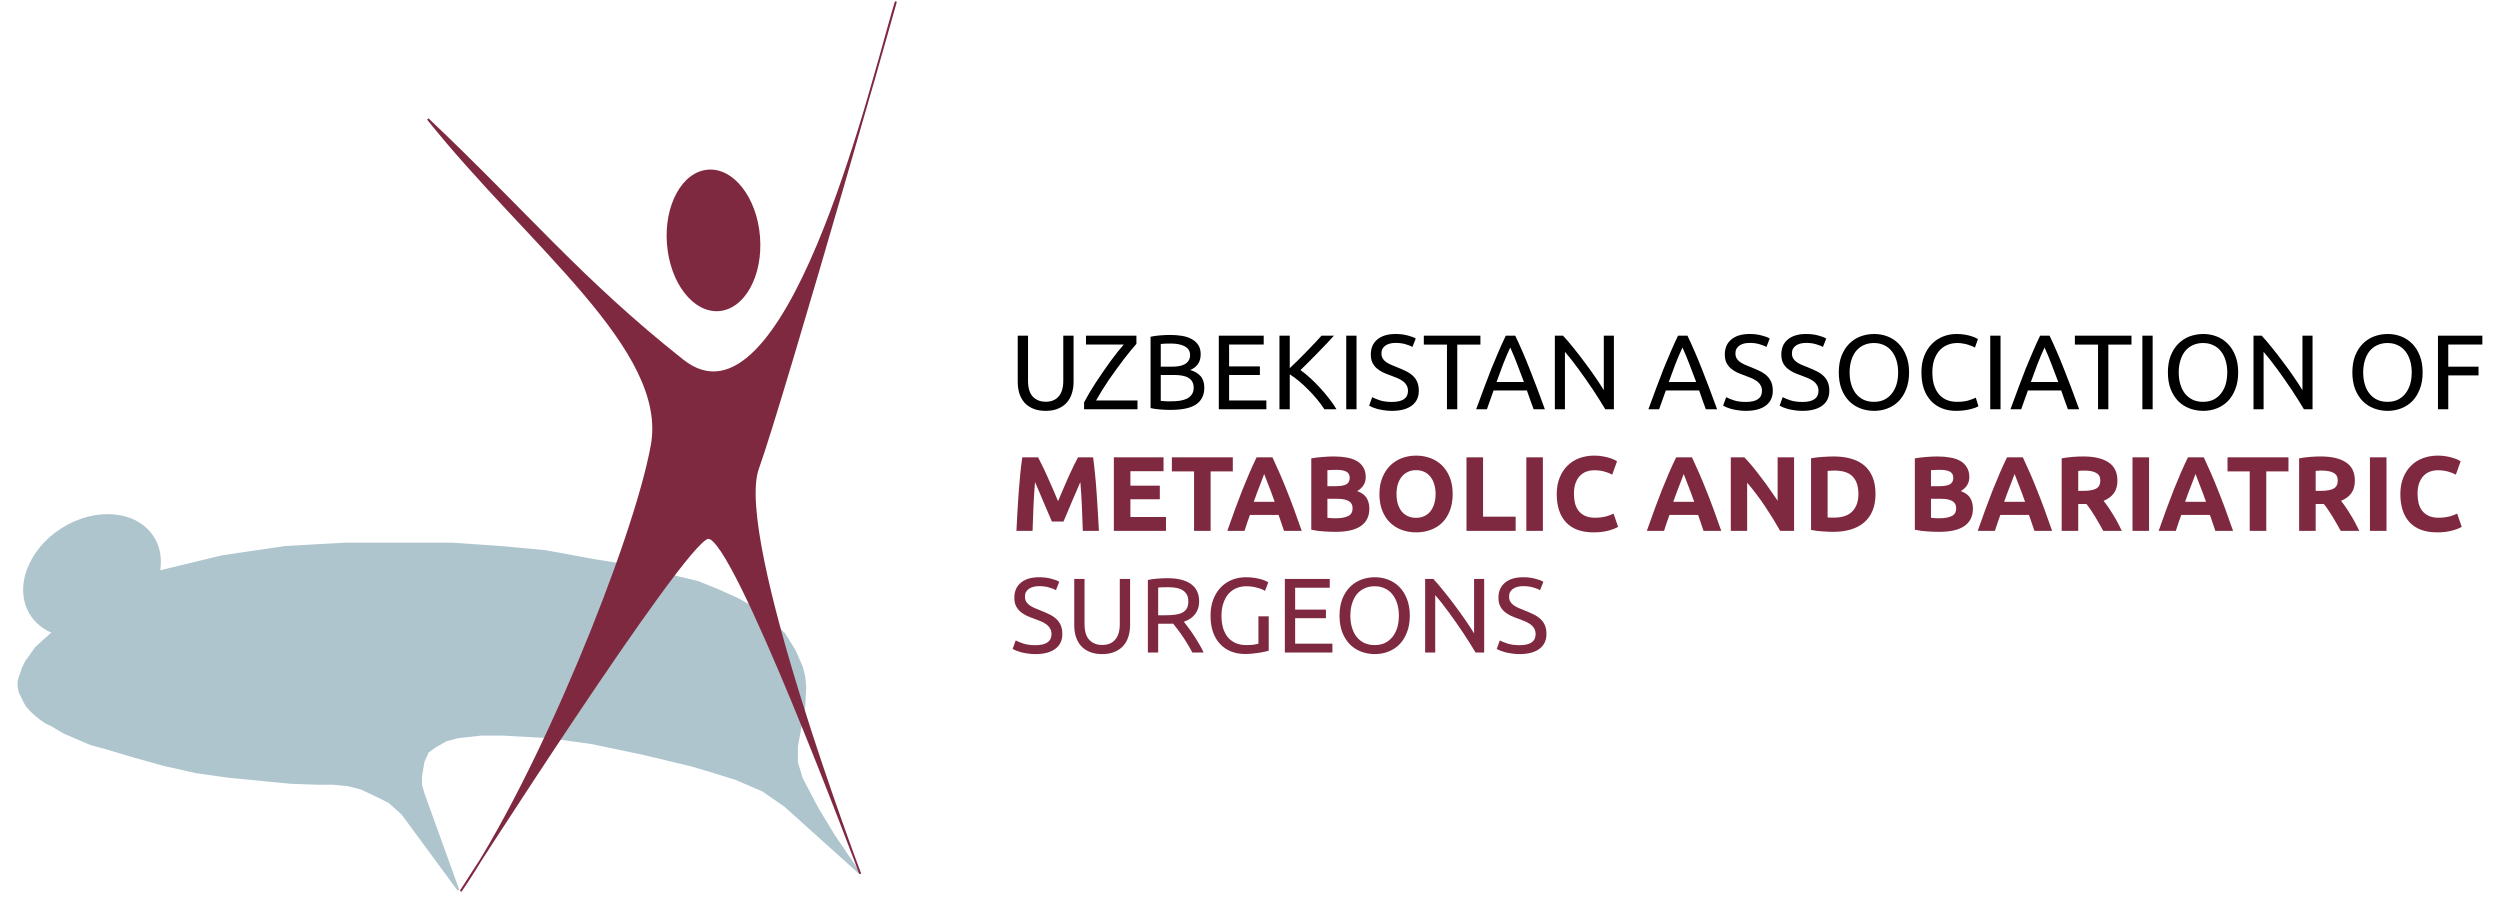 <svg width="1295" height="470" viewBox="0 0 1295 470" fill="none" xmlns="http://www.w3.org/2000/svg">
<path d="M237.402 461L219.377 411.078L218.121 406.718V402L219.377 394.511L221.621 389.5L225.532 386.663L231.121 383.5L237.402 381.867L249.121 380.559H260.701L284.44 381.867L306.421 384.919L333.121 390.5L358.121 396.5L369.121 399.742L381.121 403.5L395.121 409.5L406.621 417.461L445.121 452.094L432.121 433L423.621 419L415.445 403.5L412.808 395V386.663L416.621 366L417.121 356L416.621 350.5L415.445 345.681L411.621 337L406.213 328.241L393.025 316.47L382.621 310.5L372.621 306L361.621 301.5L351.262 299.031L328.621 293.5L306.421 289.875L282.621 285.5L259.382 283.335L234.121 281.592H211.025H178.933L147.72 283.335L115.189 288.131L82.657 295.979L75.623 278.976L60.237 272H43.092L30.121 281.5L26.121 289.5L16.276 303L21.121 312L23.749 319.958L29.121 322L31.621 323L34.3 323.01L32.621 323.5L31.121 324.5L28.621 326.5L23.749 330.857L18.621 335.5L15.121 340.5L13.621 342.5L12.621 344.5L11.621 346.5L11 348.733L10.121 351L9.621 353V355.5L10.121 358.324L12.621 363.5L14.121 366L16.276 368.352L18.621 370.5L21.121 372.5L24.121 374.5L26.826 375.763L33.121 379.5L40.121 382.5L47.121 385.5L54.621 387.5L69.621 392L84.855 396.254L101.621 400L118.266 402.358L150.621 405.5L165.121 406H172.621L180.252 406.718L187.121 408.5L194.621 412L201.621 415.5L208.387 421.541L237.402 461Z" fill="#AEC5CE" stroke="#AEC5CE"/>
<ellipse cx="47.663" cy="298.283" rx="37.875" ry="29.311" transform="rotate(-32.12 47.663 298.283)" fill="#AEC5CE"/>
<ellipse cx="369.586" cy="124.516" rx="24.178" ry="36.745" transform="rotate(-4.465 369.586 124.516)" fill="#7F2941"/>
<path d="M221.621 61.661C273.17 110.476 300.621 144.661 353.621 186.661C394.205 218.822 429.511 119.641 449.214 52.998C451.584 44.759 453.762 37.167 455.677 30.476C458.588 20.073 460.924 11.458 462.621 5.661C466.15 -6.396 462.674 6.021 455.677 30.476C453.764 37.309 451.604 44.914 449.214 52.998C430.79 117.041 400.752 220.144 392.621 242.661C380.646 275.821 435.7 426.069 444.46 449.566C445.215 451.572 445.621 452.661 445.621 452.661C445.621 452.661 445.21 451.578 444.46 449.566C435.593 426.001 378.601 275.896 366.621 278.661C356.063 281.097 278.222 400.289 249.354 444.976C245.726 450.969 242.138 456.561 238.621 461.661C238.621 461.661 242.678 455.311 249.354 444.976C287.269 382.339 329.407 275.949 337.621 230.661C346.621 181.04 274.156 127.327 221.621 61.661Z" fill="#7F2941"/>
<path d="M221.621 61.661C273.17 110.476 300.621 144.661 353.621 186.661C406.621 228.661 450.621 46.661 462.621 5.661C474.621 -35.339 405.621 206.661 392.621 242.661C379.621 278.661 445.621 452.661 445.621 452.661C445.621 452.661 379.621 275.661 366.621 278.661C353.621 281.661 238.621 461.661 238.621 461.661C278.896 403.256 328.621 280.282 337.621 230.661C346.621 181.04 274.156 127.327 221.621 61.661Z" stroke="#7F2941"/>
<path d="M541.649 212.825C539.156 212.825 536.993 212.44 535.159 211.67C533.326 210.9 531.823 209.855 530.649 208.535C529.476 207.178 528.596 205.583 528.009 203.75C527.459 201.917 527.184 199.937 527.184 197.81V173.885H532.519V197.205C532.519 201.018 533.363 203.787 535.049 205.51C536.736 207.233 538.936 208.095 541.649 208.095C543.006 208.095 544.234 207.893 545.334 207.49C546.471 207.05 547.443 206.39 548.249 205.51C549.056 204.63 549.679 203.512 550.119 202.155C550.559 200.762 550.779 199.112 550.779 197.205V173.885H556.114V197.81C556.114 199.937 555.821 201.917 555.234 203.75C554.684 205.583 553.804 207.178 552.594 208.535C551.421 209.855 549.918 210.9 548.084 211.67C546.288 212.44 544.143 212.825 541.649 212.825ZM588.666 178.12C587.823 179.073 586.833 180.228 585.696 181.585C584.596 182.905 583.423 184.39 582.176 186.04C580.93 187.653 579.646 189.377 578.326 191.21C577.006 193.007 575.705 194.84 574.421 196.71C573.175 198.543 571.983 200.377 570.846 202.21C569.71 204.043 568.683 205.785 567.766 207.435H589.216V212H561.551V208.425C562.321 206.958 563.22 205.345 564.246 203.585C565.31 201.825 566.428 200.028 567.601 198.195C568.811 196.362 570.058 194.51 571.341 192.64C572.625 190.77 573.89 188.973 575.136 187.25C576.42 185.527 577.648 183.913 578.821 182.41C580.031 180.907 581.131 179.587 582.121 178.45H562.541V173.885H588.666V178.12ZM606.28 212.33C605.51 212.33 604.666 212.312 603.75 212.275C602.87 212.238 601.971 212.183 601.055 212.11C600.175 212.037 599.295 211.945 598.415 211.835C597.535 211.725 596.728 211.578 595.995 211.395V174.435C596.728 174.252 597.535 174.105 598.415 173.995C599.295 173.885 600.175 173.793 601.055 173.72C601.971 173.647 602.87 173.592 603.75 173.555C604.63 173.518 605.455 173.5 606.225 173.5C608.425 173.5 610.478 173.665 612.385 173.995C614.328 174.325 615.996 174.893 617.39 175.7C618.82 176.47 619.938 177.497 620.745 178.78C621.551 180.063 621.955 181.64 621.955 183.51C621.955 185.6 621.46 187.323 620.47 188.68C619.48 190 618.16 190.99 616.51 191.65C618.746 192.31 620.525 193.355 621.845 194.785C623.165 196.215 623.825 198.232 623.825 200.835C623.825 204.648 622.413 207.527 619.59 209.47C616.803 211.377 612.366 212.33 606.28 212.33ZM601.275 194.235V207.655C601.678 207.692 602.155 207.728 602.705 207.765C603.181 207.802 603.731 207.838 604.355 207.875C605.015 207.875 605.766 207.875 606.61 207.875C608.186 207.875 609.671 207.783 611.065 207.6C612.495 207.38 613.741 207.013 614.805 206.5C615.868 205.987 616.711 205.272 617.335 204.355C617.995 203.438 618.325 202.283 618.325 200.89C618.325 199.643 618.086 198.598 617.61 197.755C617.133 196.875 616.436 196.178 615.52 195.665C614.64 195.152 613.576 194.785 612.33 194.565C611.083 194.345 609.69 194.235 608.15 194.235H601.275ZM601.275 189.945H606.885C608.205 189.945 609.451 189.853 610.625 189.67C611.798 189.487 612.806 189.157 613.65 188.68C614.53 188.203 615.208 187.58 615.685 186.81C616.198 186.04 616.455 185.068 616.455 183.895C616.455 182.795 616.198 181.878 615.685 181.145C615.171 180.375 614.456 179.77 613.54 179.33C612.66 178.853 611.615 178.505 610.405 178.285C609.195 178.065 607.911 177.955 606.555 177.955C605.198 177.955 604.135 177.973 603.365 178.01C602.595 178.047 601.898 178.102 601.275 178.175V189.945ZM631.336 212V173.885H654.601V178.45H636.671V189.78H652.621V194.235H636.671V207.435H655.976V212H631.336ZM690.972 173.885C689.836 175.132 688.552 176.525 687.122 178.065C685.692 179.568 684.189 181.127 682.612 182.74C681.072 184.317 679.532 185.875 677.992 187.415C676.452 188.955 675.004 190.385 673.647 191.705C675.224 192.805 676.892 194.162 678.652 195.775C680.412 197.388 682.136 199.112 683.822 200.945C685.509 202.778 687.086 204.648 688.552 206.555C690.056 208.462 691.302 210.277 692.292 212H686.022C684.922 210.277 683.657 208.553 682.227 206.83C680.797 205.07 679.276 203.402 677.662 201.825C676.086 200.212 674.472 198.727 672.822 197.37C671.209 196.013 669.632 194.858 668.092 193.905V212H662.757V173.885H668.092V190.715C669.376 189.505 670.787 188.148 672.327 186.645C673.867 185.105 675.389 183.565 676.892 182.025C678.396 180.485 679.807 179.018 681.127 177.625C682.484 176.195 683.621 174.948 684.537 173.885H690.972ZM697.347 173.885H702.682V212H697.347V173.885ZM720.973 208.205C726.546 208.205 729.333 206.298 729.333 202.485C729.333 201.312 729.076 200.322 728.563 199.515C728.086 198.672 727.426 197.957 726.583 197.37C725.739 196.747 724.768 196.215 723.668 195.775C722.604 195.335 721.468 194.895 720.258 194.455C718.864 193.978 717.544 193.447 716.298 192.86C715.051 192.237 713.969 191.522 713.053 190.715C712.136 189.872 711.403 188.882 710.853 187.745C710.339 186.608 710.083 185.233 710.083 183.62C710.083 180.283 711.219 177.68 713.493 175.81C715.766 173.94 718.901 173.005 722.898 173.005C725.208 173.005 727.298 173.262 729.168 173.775C731.074 174.252 732.468 174.783 733.348 175.37L731.643 179.715C730.873 179.238 729.718 178.78 728.178 178.34C726.674 177.863 724.914 177.625 722.898 177.625C721.871 177.625 720.918 177.735 720.038 177.955C719.158 178.175 718.388 178.505 717.728 178.945C717.068 179.385 716.536 179.953 716.133 180.65C715.766 181.31 715.583 182.098 715.583 183.015C715.583 184.042 715.784 184.903 716.188 185.6C716.591 186.297 717.159 186.92 717.893 187.47C718.626 187.983 719.469 188.46 720.423 188.9C721.413 189.34 722.494 189.78 723.668 190.22C725.318 190.88 726.821 191.54 728.178 192.2C729.571 192.86 730.763 193.648 731.753 194.565C732.779 195.482 733.568 196.582 734.118 197.865C734.668 199.112 734.943 200.633 734.943 202.43C734.943 205.767 733.714 208.333 731.258 210.13C728.838 211.927 725.409 212.825 720.973 212.825C719.469 212.825 718.076 212.715 716.793 212.495C715.546 212.312 714.428 212.092 713.438 211.835C712.448 211.542 711.586 211.248 710.853 210.955C710.156 210.625 709.606 210.35 709.203 210.13L710.798 205.73C711.641 206.207 712.924 206.738 714.648 207.325C716.371 207.912 718.479 208.205 720.973 208.205ZM766.855 173.885V178.505H754.865V212H749.53V178.505H737.54V173.885H766.855ZM794.409 212C793.786 210.35 793.199 208.737 792.649 207.16C792.099 205.547 791.531 203.915 790.944 202.265H773.674L770.209 212H764.654C766.121 207.967 767.496 204.245 768.779 200.835C770.062 197.388 771.309 194.125 772.519 191.045C773.766 187.965 774.994 185.032 776.204 182.245C777.414 179.422 778.679 176.635 779.999 173.885H784.894C786.214 176.635 787.479 179.422 788.689 182.245C789.899 185.032 791.109 187.965 792.319 191.045C793.566 194.125 794.831 197.388 796.114 200.835C797.397 204.245 798.772 207.967 800.239 212H794.409ZM789.404 197.865C788.231 194.675 787.057 191.595 785.884 188.625C784.747 185.618 783.556 182.74 782.309 179.99C781.026 182.74 779.797 185.618 778.624 188.625C777.487 191.595 776.351 194.675 775.214 197.865H789.404ZM831.539 212C830.732 210.643 829.797 209.122 828.734 207.435C827.707 205.748 826.589 204.007 825.379 202.21C824.169 200.377 822.904 198.525 821.584 196.655C820.3 194.785 819.017 192.988 817.734 191.265C816.45 189.505 815.204 187.855 813.994 186.315C812.784 184.775 811.665 183.418 810.639 182.245V212H805.414V173.885H809.649C811.372 175.718 813.205 177.863 815.149 180.32C817.129 182.74 819.072 185.252 820.979 187.855C822.922 190.422 824.737 192.952 826.424 195.445C828.147 197.938 829.595 200.157 830.769 202.1V173.885H835.994V212H831.539ZM883.623 212C882.999 210.35 882.413 208.737 881.863 207.16C881.313 205.547 880.744 203.915 880.158 202.265H862.888L859.423 212H853.868C855.334 207.967 856.709 204.245 857.993 200.835C859.276 197.388 860.523 194.125 861.733 191.045C862.979 187.965 864.208 185.032 865.418 182.245C866.628 179.422 867.893 176.635 869.213 173.885H874.108C875.428 176.635 876.693 179.422 877.903 182.245C879.113 185.032 880.323 187.965 881.533 191.045C882.779 194.125 884.044 197.388 885.328 200.835C886.611 204.245 887.986 207.967 889.453 212H883.623ZM878.618 197.865C877.444 194.675 876.271 191.595 875.098 188.625C873.961 185.618 872.769 182.74 871.523 179.99C870.239 182.74 869.011 185.618 867.838 188.625C866.701 191.595 865.564 194.675 864.428 197.865H878.618ZM904.342 208.205C909.915 208.205 912.702 206.298 912.702 202.485C912.702 201.312 912.445 200.322 911.932 199.515C911.455 198.672 910.795 197.957 909.952 197.37C909.109 196.747 908.137 196.215 907.037 195.775C905.974 195.335 904.837 194.895 903.627 194.455C902.234 193.978 900.914 193.447 899.667 192.86C898.42 192.237 897.339 191.522 896.422 190.715C895.505 189.872 894.772 188.882 894.222 187.745C893.709 186.608 893.452 185.233 893.452 183.62C893.452 180.283 894.589 177.68 896.862 175.81C899.135 173.94 902.27 173.005 906.267 173.005C908.577 173.005 910.667 173.262 912.537 173.775C914.444 174.252 915.837 174.783 916.717 175.37L915.012 179.715C914.242 179.238 913.087 178.78 911.547 178.34C910.044 177.863 908.284 177.625 906.267 177.625C905.24 177.625 904.287 177.735 903.407 177.955C902.527 178.175 901.757 178.505 901.097 178.945C900.437 179.385 899.905 179.953 899.502 180.65C899.135 181.31 898.952 182.098 898.952 183.015C898.952 184.042 899.154 184.903 899.557 185.6C899.96 186.297 900.529 186.92 901.262 187.47C901.995 187.983 902.839 188.46 903.792 188.9C904.782 189.34 905.864 189.78 907.037 190.22C908.687 190.88 910.19 191.54 911.547 192.2C912.94 192.86 914.132 193.648 915.122 194.565C916.149 195.482 916.937 196.582 917.487 197.865C918.037 199.112 918.312 200.633 918.312 202.43C918.312 205.767 917.084 208.333 914.627 210.13C912.207 211.927 908.779 212.825 904.342 212.825C902.839 212.825 901.445 212.715 900.162 212.495C898.915 212.312 897.797 212.092 896.807 211.835C895.817 211.542 894.955 211.248 894.222 210.955C893.525 210.625 892.975 210.35 892.572 210.13L894.167 205.73C895.01 206.207 896.294 206.738 898.017 207.325C899.74 207.912 901.849 208.205 904.342 208.205ZM933.614 208.205C939.188 208.205 941.974 206.298 941.974 202.485C941.974 201.312 941.718 200.322 941.204 199.515C940.728 198.672 940.068 197.957 939.224 197.37C938.381 196.747 937.409 196.215 936.309 195.775C935.246 195.335 934.109 194.895 932.899 194.455C931.506 193.978 930.186 193.447 928.939 192.86C927.693 192.237 926.611 191.522 925.694 190.715C924.778 189.872 924.044 188.882 923.494 187.745C922.981 186.608 922.724 185.233 922.724 183.62C922.724 180.283 923.861 177.68 926.134 175.81C928.408 173.94 931.543 173.005 935.539 173.005C937.849 173.005 939.939 173.262 941.809 173.775C943.716 174.252 945.109 174.783 945.989 175.37L944.284 179.715C943.514 179.238 942.359 178.78 940.819 178.34C939.316 177.863 937.556 177.625 935.539 177.625C934.513 177.625 933.559 177.735 932.679 177.955C931.799 178.175 931.029 178.505 930.369 178.945C929.709 179.385 929.178 179.953 928.774 180.65C928.408 181.31 928.224 182.098 928.224 183.015C928.224 184.042 928.426 184.903 928.829 185.6C929.233 186.297 929.801 186.92 930.534 187.47C931.268 187.983 932.111 188.46 933.064 188.9C934.054 189.34 935.136 189.78 936.309 190.22C937.959 190.88 939.463 191.54 940.819 192.2C942.213 192.86 943.404 193.648 944.394 194.565C945.421 195.482 946.209 196.582 946.759 197.865C947.309 199.112 947.584 200.633 947.584 202.43C947.584 205.767 946.356 208.333 943.899 210.13C941.479 211.927 938.051 212.825 933.614 212.825C932.111 212.825 930.718 212.715 929.434 212.495C928.188 212.312 927.069 212.092 926.079 211.835C925.089 211.542 924.228 211.248 923.494 210.955C922.798 210.625 922.248 210.35 921.844 210.13L923.439 205.73C924.283 206.207 925.566 206.738 927.289 207.325C929.013 207.912 931.121 208.205 933.614 208.205ZM952.492 192.915C952.492 189.652 952.968 186.773 953.922 184.28C954.912 181.787 956.232 179.715 957.882 178.065C959.568 176.378 961.512 175.113 963.712 174.27C965.948 173.427 968.313 173.005 970.807 173.005C973.263 173.005 975.573 173.427 977.737 174.27C979.937 175.113 981.862 176.378 983.512 178.065C985.162 179.715 986.463 181.787 987.417 184.28C988.407 186.773 988.902 189.652 988.902 192.915C988.902 196.178 988.407 199.057 987.417 201.55C986.463 204.043 985.162 206.133 983.512 207.82C981.862 209.47 979.937 210.717 977.737 211.56C975.573 212.403 973.263 212.825 970.807 212.825C968.313 212.825 965.948 212.403 963.712 211.56C961.512 210.717 959.568 209.47 957.882 207.82C956.232 206.133 954.912 204.043 953.922 201.55C952.968 199.057 952.492 196.178 952.492 192.915ZM958.102 192.915C958.102 195.225 958.395 197.333 958.982 199.24C959.568 201.11 960.393 202.705 961.457 204.025C962.557 205.345 963.877 206.372 965.417 207.105C966.993 207.802 968.753 208.15 970.697 208.15C972.64 208.15 974.382 207.802 975.922 207.105C977.462 206.372 978.763 205.345 979.827 204.025C980.927 202.705 981.77 201.11 982.357 199.24C982.943 197.333 983.237 195.225 983.237 192.915C983.237 190.605 982.943 188.515 982.357 186.645C981.77 184.738 980.927 183.125 979.827 181.805C978.763 180.485 977.462 179.477 975.922 178.78C974.382 178.047 972.64 177.68 970.697 177.68C968.753 177.68 966.993 178.047 965.417 178.78C963.877 179.477 962.557 180.485 961.457 181.805C960.393 183.125 959.568 184.738 958.982 186.645C958.395 188.515 958.102 190.605 958.102 192.915ZM1013.23 212.825C1010.55 212.825 1008.11 212.385 1005.91 211.505C1003.71 210.625 1001.83 209.342 1000.25 207.655C998.673 205.968 997.444 203.897 996.564 201.44C995.721 198.947 995.299 196.105 995.299 192.915C995.299 189.725 995.776 186.902 996.729 184.445C997.719 181.952 999.039 179.862 1000.69 178.175C1002.34 176.488 1004.26 175.205 1006.46 174.325C1008.66 173.445 1011.01 173.005 1013.5 173.005C1015.08 173.005 1016.49 173.115 1017.74 173.335C1019.02 173.555 1020.12 173.812 1021.04 174.105C1021.99 174.398 1022.76 174.692 1023.35 174.985C1023.94 175.278 1024.34 175.498 1024.56 175.645L1023.02 180.045C1022.69 179.825 1022.21 179.587 1021.59 179.33C1020.97 179.073 1020.25 178.817 1019.44 178.56C1018.67 178.303 1017.81 178.102 1016.86 177.955C1015.94 177.772 1015.01 177.68 1014.05 177.68C1012.04 177.68 1010.22 178.028 1008.61 178.725C1007 179.422 1005.62 180.43 1004.48 181.75C1003.35 183.07 1002.47 184.683 1001.84 186.59C1001.26 188.46 1000.96 190.568 1000.96 192.915C1000.96 195.188 1001.22 197.26 1001.73 199.13C1002.28 201 1003.09 202.613 1004.15 203.97C1005.22 205.29 1006.54 206.317 1008.11 207.05C1009.73 207.783 1011.6 208.15 1013.72 208.15C1016.18 208.15 1018.22 207.893 1019.83 207.38C1021.44 206.867 1022.65 206.408 1023.46 206.005L1024.83 210.405C1024.58 210.588 1024.12 210.827 1023.46 211.12C1022.8 211.377 1021.97 211.633 1020.98 211.89C1019.99 212.147 1018.84 212.367 1017.52 212.55C1016.2 212.733 1014.77 212.825 1013.23 212.825ZM1030.95 173.885H1036.28V212H1030.95V173.885ZM1071.18 212C1070.56 210.35 1069.97 208.737 1069.42 207.16C1068.87 205.547 1068.3 203.915 1067.72 202.265H1050.45L1046.98 212H1041.43C1042.89 207.967 1044.27 204.245 1045.55 200.835C1046.83 197.388 1048.08 194.125 1049.29 191.045C1050.54 187.965 1051.77 185.032 1052.98 182.245C1054.19 179.422 1055.45 176.635 1056.77 173.885H1061.67C1062.99 176.635 1064.25 179.422 1065.46 182.245C1066.67 185.032 1067.88 187.965 1069.09 191.045C1070.34 194.125 1071.6 197.388 1072.89 200.835C1074.17 204.245 1075.54 207.967 1077.01 212H1071.18ZM1066.18 197.865C1065 194.675 1063.83 191.595 1062.66 188.625C1061.52 185.618 1060.33 182.74 1059.08 179.99C1057.8 182.74 1056.57 185.618 1055.4 188.625C1054.26 191.595 1053.12 194.675 1051.99 197.865H1066.18ZM1104.11 173.885V178.505H1092.12V212H1086.78V178.505H1074.79V173.885H1104.11ZM1109.74 173.885H1115.07V212H1109.74V173.885ZM1122.97 192.915C1122.97 189.652 1123.45 186.773 1124.4 184.28C1125.39 181.787 1126.71 179.715 1128.36 178.065C1130.05 176.378 1131.99 175.113 1134.19 174.27C1136.43 173.427 1138.79 173.005 1141.29 173.005C1143.74 173.005 1146.05 173.427 1148.22 174.27C1150.42 175.113 1152.34 176.378 1153.99 178.065C1155.64 179.715 1156.94 181.787 1157.9 184.28C1158.89 186.773 1159.38 189.652 1159.38 192.915C1159.38 196.178 1158.89 199.057 1157.9 201.55C1156.94 204.043 1155.64 206.133 1153.99 207.82C1152.34 209.47 1150.42 210.717 1148.22 211.56C1146.05 212.403 1143.74 212.825 1141.29 212.825C1138.79 212.825 1136.43 212.403 1134.19 211.56C1131.99 210.717 1130.05 209.47 1128.36 207.82C1126.71 206.133 1125.39 204.043 1124.4 201.55C1123.45 199.057 1122.97 196.178 1122.97 192.915ZM1128.58 192.915C1128.58 195.225 1128.87 197.333 1129.46 199.24C1130.05 201.11 1130.87 202.705 1131.94 204.025C1133.04 205.345 1134.36 206.372 1135.9 207.105C1137.47 207.802 1139.23 208.15 1141.18 208.15C1143.12 208.15 1144.86 207.802 1146.4 207.105C1147.94 206.372 1149.24 205.345 1150.31 204.025C1151.41 202.705 1152.25 201.11 1152.84 199.24C1153.42 197.333 1153.72 195.225 1153.72 192.915C1153.72 190.605 1153.42 188.515 1152.84 186.645C1152.25 184.738 1151.41 183.125 1150.31 181.805C1149.24 180.485 1147.94 179.477 1146.4 178.78C1144.86 178.047 1143.12 177.68 1141.18 177.68C1139.23 177.68 1137.47 178.047 1135.9 178.78C1134.36 179.477 1133.04 180.485 1131.94 181.805C1130.87 183.125 1130.05 184.738 1129.46 186.645C1128.87 188.515 1128.58 190.605 1128.58 192.915ZM1193.44 212C1192.64 210.643 1191.7 209.122 1190.64 207.435C1189.61 205.748 1188.49 204.007 1187.28 202.21C1186.07 200.377 1184.81 198.525 1183.49 196.655C1182.2 194.785 1180.92 192.988 1179.64 191.265C1178.35 189.505 1177.11 187.855 1175.9 186.315C1174.69 184.775 1173.57 183.418 1172.54 182.245V212H1167.32V173.885H1171.55C1173.28 175.718 1175.11 177.863 1177.05 180.32C1179.03 182.74 1180.98 185.252 1182.88 187.855C1184.83 190.422 1186.64 192.952 1188.33 195.445C1190.05 197.938 1191.5 200.157 1192.67 202.1V173.885H1197.9V212H1193.44ZM1218.52 192.915C1218.52 189.652 1219 186.773 1219.95 184.28C1220.94 181.787 1222.26 179.715 1223.91 178.065C1225.6 176.378 1227.54 175.113 1229.74 174.27C1231.98 173.427 1234.34 173.005 1236.84 173.005C1239.29 173.005 1241.6 173.427 1243.77 174.27C1245.97 175.113 1247.89 176.378 1249.54 178.065C1251.19 179.715 1252.49 181.787 1253.45 184.28C1254.44 186.773 1254.93 189.652 1254.93 192.915C1254.93 196.178 1254.44 199.057 1253.45 201.55C1252.49 204.043 1251.19 206.133 1249.54 207.82C1247.89 209.47 1245.97 210.717 1243.77 211.56C1241.6 212.403 1239.29 212.825 1236.84 212.825C1234.34 212.825 1231.98 212.403 1229.74 211.56C1227.54 210.717 1225.6 209.47 1223.91 207.82C1222.26 206.133 1220.94 204.043 1219.95 201.55C1219 199.057 1218.52 196.178 1218.52 192.915ZM1224.13 192.915C1224.13 195.225 1224.43 197.333 1225.01 199.24C1225.6 201.11 1226.42 202.705 1227.49 204.025C1228.59 205.345 1229.91 206.372 1231.45 207.105C1233.02 207.802 1234.78 208.15 1236.73 208.15C1238.67 208.15 1240.41 207.802 1241.95 207.105C1243.49 206.372 1244.79 205.345 1245.86 204.025C1246.96 202.705 1247.8 201.11 1248.39 199.24C1248.97 197.333 1249.27 195.225 1249.27 192.915C1249.27 190.605 1248.97 188.515 1248.39 186.645C1247.8 184.738 1246.96 183.125 1245.86 181.805C1244.79 180.485 1243.49 179.477 1241.95 178.78C1240.41 178.047 1238.67 177.68 1236.73 177.68C1234.78 177.68 1233.02 178.047 1231.45 178.78C1229.91 179.477 1228.59 180.485 1227.49 181.805C1226.42 183.125 1225.6 184.738 1225.01 186.645C1224.43 188.515 1224.13 190.605 1224.13 192.915ZM1262.87 212V173.885H1285.86V178.45H1268.2V189.945H1283.88V194.455H1268.2V212H1262.87Z" fill="black"/>
<path d="M537.733 236.885C538.393 238.095 539.145 239.598 539.988 241.395C540.868 243.155 541.766 245.08 542.683 247.17C543.636 249.223 544.571 251.332 545.488 253.495C546.405 255.658 547.266 257.693 548.073 259.6C548.88 257.693 549.741 255.658 550.658 253.495C551.575 251.332 552.491 249.223 553.408 247.17C554.361 245.08 555.26 243.155 556.103 241.395C556.983 239.598 557.753 238.095 558.413 236.885H566.223C566.59 239.415 566.92 242.257 567.213 245.41C567.543 248.527 567.818 251.79 568.038 255.2C568.295 258.573 568.515 261.965 568.698 265.375C568.918 268.785 569.101 271.993 569.248 275H560.888C560.778 271.297 560.631 267.263 560.448 262.9C560.265 258.537 559.99 254.137 559.623 249.7C558.963 251.24 558.23 252.945 557.423 254.815C556.616 256.685 555.81 258.555 555.003 260.425C554.233 262.295 553.481 264.092 552.748 265.815C552.015 267.502 551.391 268.95 550.878 270.16H544.883C544.37 268.95 543.746 267.502 543.013 265.815C542.28 264.092 541.51 262.295 540.703 260.425C539.933 258.555 539.145 256.685 538.338 254.815C537.531 252.945 536.798 251.24 536.138 249.7C535.771 254.137 535.496 258.537 535.313 262.9C535.13 267.263 534.983 271.297 534.873 275H526.513C526.66 271.993 526.825 268.785 527.008 265.375C527.228 261.965 527.448 258.573 527.668 255.2C527.925 251.79 528.2 248.527 528.493 245.41C528.823 242.257 529.171 239.415 529.538 236.885H537.733ZM576.973 275V236.885H602.713V244.09H585.553V251.57H600.788V258.61H585.553V267.795H603.978V275H576.973ZM638.598 236.885V244.2H627.103V275H618.523V244.2H607.028V236.885H638.598ZM665.12 275C664.717 273.68 664.259 272.323 663.745 270.93C663.269 269.537 662.792 268.143 662.315 266.75H647.465C646.989 268.143 646.494 269.537 645.98 270.93C645.504 272.323 645.064 273.68 644.66 275H635.75C637.18 270.893 638.537 267.098 639.82 263.615C641.104 260.132 642.35 256.85 643.56 253.77C644.807 250.69 646.017 247.775 647.19 245.025C648.4 242.238 649.647 239.525 650.93 236.885H659.125C660.372 239.525 661.6 242.238 662.81 245.025C664.02 247.775 665.23 250.69 666.44 253.77C667.687 256.85 668.952 260.132 670.235 263.615C671.519 267.098 672.875 270.893 674.305 275H665.12ZM654.835 245.52C654.652 246.07 654.377 246.822 654.01 247.775C653.644 248.728 653.222 249.828 652.745 251.075C652.269 252.322 651.737 253.697 651.15 255.2C650.6 256.703 650.032 258.28 649.445 259.93H660.28C659.694 258.28 659.125 256.703 658.575 255.2C658.025 253.697 657.494 252.322 656.98 251.075C656.504 249.828 656.082 248.728 655.715 247.775C655.349 246.822 655.055 246.07 654.835 245.52ZM691.944 275.495C689.854 275.495 687.764 275.422 685.674 275.275C683.621 275.165 681.476 274.872 679.239 274.395V237.435C680.999 237.105 682.924 236.867 685.014 236.72C687.104 236.537 689.047 236.445 690.844 236.445C693.264 236.445 695.482 236.628 697.499 236.995C699.552 237.325 701.312 237.912 702.779 238.755C704.246 239.598 705.382 240.717 706.189 242.11C707.032 243.467 707.454 245.153 707.454 247.17C707.454 250.213 705.987 252.615 703.054 254.375C705.474 255.292 707.124 256.538 708.004 258.115C708.884 259.692 709.324 261.47 709.324 263.45C709.324 267.447 707.857 270.453 704.924 272.47C702.027 274.487 697.701 275.495 691.944 275.495ZM687.599 258.39V268.235C688.222 268.308 688.901 268.363 689.634 268.4C690.367 268.437 691.174 268.455 692.054 268.455C694.621 268.455 696.692 268.088 698.269 267.355C699.846 266.622 700.634 265.265 700.634 263.285C700.634 261.525 699.974 260.278 698.654 259.545C697.334 258.775 695.446 258.39 692.989 258.39H687.599ZM687.599 251.845H691.779C694.419 251.845 696.307 251.515 697.444 250.855C698.581 250.158 699.149 249.058 699.149 247.555C699.149 246.015 698.562 244.933 697.389 244.31C696.216 243.687 694.492 243.375 692.219 243.375C691.486 243.375 690.697 243.393 689.854 243.43C689.011 243.43 688.259 243.467 687.599 243.54V251.845ZM723.397 255.915C723.397 257.785 723.617 259.472 724.057 260.975C724.534 262.478 725.194 263.78 726.037 264.88C726.917 265.943 727.98 266.768 729.227 267.355C730.474 267.942 731.904 268.235 733.517 268.235C735.094 268.235 736.505 267.942 737.752 267.355C739.035 266.768 740.099 265.943 740.942 264.88C741.822 263.78 742.482 262.478 742.922 260.975C743.399 259.472 743.637 257.785 743.637 255.915C743.637 254.045 743.399 252.358 742.922 250.855C742.482 249.315 741.822 248.013 740.942 246.95C740.099 245.85 739.035 245.007 737.752 244.42C736.505 243.833 735.094 243.54 733.517 243.54C731.904 243.54 730.474 243.852 729.227 244.475C727.98 245.062 726.917 245.905 726.037 247.005C725.194 248.068 724.534 249.37 724.057 250.91C723.617 252.413 723.397 254.082 723.397 255.915ZM752.492 255.915C752.492 259.178 751.997 262.057 751.007 264.55C750.054 267.007 748.734 269.078 747.047 270.765C745.36 272.415 743.344 273.662 740.997 274.505C738.687 275.348 736.194 275.77 733.517 275.77C730.914 275.77 728.457 275.348 726.147 274.505C723.837 273.662 721.82 272.415 720.097 270.765C718.374 269.078 717.017 267.007 716.027 264.55C715.037 262.057 714.542 259.178 714.542 255.915C714.542 252.652 715.055 249.792 716.082 247.335C717.109 244.842 718.484 242.752 720.207 241.065C721.967 239.378 723.984 238.113 726.257 237.27C728.567 236.427 730.987 236.005 733.517 236.005C736.12 236.005 738.577 236.427 740.887 237.27C743.197 238.113 745.214 239.378 746.937 241.065C748.66 242.752 750.017 244.842 751.007 247.335C751.997 249.792 752.492 252.652 752.492 255.915ZM785.109 267.63V275H759.644V236.885H768.224V267.63H785.109ZM790.635 236.885H799.215V275H790.635V236.885ZM825.418 275.77C819.221 275.77 814.491 274.047 811.228 270.6C808.001 267.153 806.388 262.258 806.388 255.915C806.388 252.762 806.883 249.957 807.873 247.5C808.863 245.007 810.219 242.917 811.943 241.23C813.666 239.507 815.719 238.205 818.103 237.325C820.486 236.445 823.071 236.005 825.858 236.005C827.471 236.005 828.938 236.133 830.258 236.39C831.578 236.61 832.733 236.885 833.723 237.215C834.713 237.508 835.538 237.82 836.198 238.15C836.858 238.48 837.334 238.737 837.628 238.92L835.153 245.85C833.979 245.227 832.604 244.695 831.028 244.255C829.488 243.815 827.728 243.595 825.748 243.595C824.428 243.595 823.126 243.815 821.843 244.255C820.596 244.695 819.478 245.41 818.488 246.4C817.534 247.353 816.764 248.6 816.178 250.14C815.591 251.68 815.298 253.55 815.298 255.75C815.298 257.51 815.481 259.16 815.848 260.7C816.251 262.203 816.874 263.505 817.718 264.605C818.598 265.705 819.734 266.585 821.128 267.245C822.521 267.868 824.208 268.18 826.188 268.18C827.434 268.18 828.553 268.107 829.543 267.96C830.533 267.813 831.413 267.648 832.183 267.465C832.953 267.245 833.631 267.007 834.218 266.75C834.804 266.493 835.336 266.255 835.813 266.035L838.178 272.91C836.968 273.643 835.263 274.303 833.063 274.89C830.863 275.477 828.314 275.77 825.418 275.77ZM882.435 275C882.031 273.68 881.573 272.323 881.06 270.93C880.583 269.537 880.106 268.143 879.63 266.75H864.78C864.303 268.143 863.808 269.537 863.295 270.93C862.818 272.323 862.378 273.68 861.975 275H853.065C854.495 270.893 855.851 267.098 857.135 263.615C858.418 260.132 859.665 256.85 860.875 253.77C862.121 250.69 863.331 247.775 864.505 245.025C865.715 242.238 866.961 239.525 868.245 236.885H876.44C877.686 239.525 878.915 242.238 880.125 245.025C881.335 247.775 882.545 250.69 883.755 253.77C885.001 256.85 886.266 260.132 887.55 263.615C888.833 267.098 890.19 270.893 891.62 275H882.435ZM872.15 245.52C871.966 246.07 871.691 246.822 871.325 247.775C870.958 248.728 870.536 249.828 870.06 251.075C869.583 252.322 869.051 253.697 868.465 255.2C867.915 256.703 867.346 258.28 866.76 259.93H877.595C877.008 258.28 876.44 256.703 875.89 255.2C875.34 253.697 874.808 252.322 874.295 251.075C873.818 249.828 873.396 248.728 873.03 247.775C872.663 246.822 872.37 246.07 872.15 245.52ZM922.128 275C919.672 270.637 917.013 266.328 914.153 262.075C911.293 257.822 908.25 253.807 905.023 250.03V275H896.553V236.885H903.538C904.748 238.095 906.087 239.58 907.553 241.34C909.02 243.1 910.505 244.988 912.008 247.005C913.548 248.985 915.07 251.057 916.573 253.22C918.077 255.347 919.488 257.4 920.808 259.38V236.885H929.333V275H922.128ZM946.706 268.015C947.109 268.052 947.567 268.088 948.081 268.125C948.631 268.125 949.272 268.125 950.006 268.125C954.296 268.125 957.467 267.043 959.521 264.88C961.611 262.717 962.656 259.728 962.656 255.915C962.656 251.918 961.666 248.893 959.686 246.84C957.706 244.787 954.571 243.76 950.281 243.76C949.694 243.76 949.089 243.778 948.466 243.815C947.842 243.815 947.256 243.852 946.706 243.925V268.015ZM971.511 255.915C971.511 259.215 970.997 262.093 969.971 264.55C968.944 267.007 967.477 269.042 965.571 270.655C963.701 272.268 961.409 273.478 958.696 274.285C955.982 275.092 952.939 275.495 949.566 275.495C948.026 275.495 946.229 275.422 944.176 275.275C942.122 275.165 940.106 274.908 938.126 274.505V237.38C940.106 237.013 942.159 236.775 944.286 236.665C946.449 236.518 948.301 236.445 949.841 236.445C953.104 236.445 956.056 236.812 958.696 237.545C961.372 238.278 963.664 239.433 965.571 241.01C967.477 242.587 968.944 244.603 969.971 247.06C970.997 249.517 971.511 252.468 971.511 255.915ZM1004.6 275.495C1002.51 275.495 1000.42 275.422 998.325 275.275C996.272 275.165 994.127 274.872 991.89 274.395V237.435C993.65 237.105 995.575 236.867 997.665 236.72C999.755 236.537 1001.7 236.445 1003.5 236.445C1005.92 236.445 1008.13 236.628 1010.15 236.995C1012.2 237.325 1013.96 237.912 1015.43 238.755C1016.9 239.598 1018.03 240.717 1018.84 242.11C1019.68 243.467 1020.11 245.153 1020.11 247.17C1020.11 250.213 1018.64 252.615 1015.71 254.375C1018.13 255.292 1019.78 256.538 1020.66 258.115C1021.54 259.692 1021.98 261.47 1021.98 263.45C1021.98 267.447 1020.51 270.453 1017.58 272.47C1014.68 274.487 1010.35 275.495 1004.6 275.495ZM1000.25 258.39V268.235C1000.87 268.308 1001.55 268.363 1002.29 268.4C1003.02 268.437 1003.83 268.455 1004.71 268.455C1007.27 268.455 1009.34 268.088 1010.92 267.355C1012.5 266.622 1013.29 265.265 1013.29 263.285C1013.29 261.525 1012.63 260.278 1011.31 259.545C1009.99 258.775 1008.1 258.39 1005.64 258.39H1000.25ZM1000.25 251.845H1004.43C1007.07 251.845 1008.96 251.515 1010.1 250.855C1011.23 250.158 1011.8 249.058 1011.8 247.555C1011.8 246.015 1011.21 244.933 1010.04 244.31C1008.87 243.687 1007.14 243.375 1004.87 243.375C1004.14 243.375 1003.35 243.393 1002.51 243.43C1001.66 243.43 1000.91 243.467 1000.25 243.54V251.845ZM1053.83 275C1053.42 273.68 1052.96 272.323 1052.45 270.93C1051.97 269.537 1051.5 268.143 1051.02 266.75H1036.17C1035.69 268.143 1035.2 269.537 1034.69 270.93C1034.21 272.323 1033.77 273.68 1033.37 275H1024.46C1025.89 270.893 1027.24 267.098 1028.53 263.615C1029.81 260.132 1031.06 256.85 1032.27 253.77C1033.51 250.69 1034.72 247.775 1035.9 245.025C1037.11 242.238 1038.35 239.525 1039.64 236.885H1047.83C1049.08 239.525 1050.31 242.238 1051.52 245.025C1052.73 247.775 1053.94 250.69 1055.15 253.77C1056.39 256.85 1057.66 260.132 1058.94 263.615C1060.22 267.098 1061.58 270.893 1063.01 275H1053.83ZM1043.54 245.52C1043.36 246.07 1043.08 246.822 1042.72 247.775C1042.35 248.728 1041.93 249.828 1041.45 251.075C1040.97 252.322 1040.44 253.697 1039.86 255.2C1039.31 256.703 1038.74 258.28 1038.15 259.93H1048.99C1048.4 258.28 1047.83 256.703 1047.28 255.2C1046.73 253.697 1046.2 252.322 1045.69 251.075C1045.21 249.828 1044.79 248.728 1044.42 247.775C1044.05 246.822 1043.76 246.07 1043.54 245.52ZM1079.11 236.445C1084.83 236.445 1089.21 237.472 1092.25 239.525C1095.3 241.542 1096.82 244.695 1096.82 248.985C1096.82 251.662 1096.2 253.843 1094.95 255.53C1093.74 257.18 1091.98 258.482 1089.67 259.435C1090.44 260.388 1091.25 261.488 1092.09 262.735C1092.93 263.945 1093.76 265.228 1094.56 266.585C1095.41 267.905 1096.21 269.298 1096.98 270.765C1097.75 272.195 1098.47 273.607 1099.13 275H1089.5C1088.81 273.753 1088.09 272.488 1087.36 271.205C1086.66 269.922 1085.93 268.675 1085.16 267.465C1084.43 266.255 1083.69 265.118 1082.96 264.055C1082.23 262.955 1081.49 261.965 1080.76 261.085H1076.52V275H1067.94V237.435C1069.81 237.068 1071.74 236.812 1073.72 236.665C1075.74 236.518 1077.53 236.445 1079.11 236.445ZM1079.6 243.76C1078.98 243.76 1078.41 243.778 1077.9 243.815C1077.42 243.852 1076.96 243.888 1076.52 243.925V254.265H1078.94C1082.17 254.265 1084.48 253.862 1085.87 253.055C1087.27 252.248 1087.96 250.873 1087.96 248.93C1087.96 247.06 1087.25 245.74 1085.82 244.97C1084.43 244.163 1082.35 243.76 1079.6 243.76ZM1104.63 236.885H1113.21V275H1104.63V236.885ZM1147.55 275C1147.15 273.68 1146.69 272.323 1146.18 270.93C1145.7 269.537 1145.22 268.143 1144.75 266.75H1129.9C1129.42 268.143 1128.93 269.537 1128.41 270.93C1127.94 272.323 1127.5 273.68 1127.09 275H1118.18C1119.61 270.893 1120.97 267.098 1122.25 263.615C1123.54 260.132 1124.78 256.85 1125.99 253.77C1127.24 250.69 1128.45 247.775 1129.62 245.025C1130.83 242.238 1132.08 239.525 1133.36 236.885H1141.56C1142.8 239.525 1144.03 242.238 1145.24 245.025C1146.45 247.775 1147.66 250.69 1148.87 253.77C1150.12 256.85 1151.38 260.132 1152.67 263.615C1153.95 267.098 1155.31 270.893 1156.74 275H1147.55ZM1137.27 245.52C1137.08 246.07 1136.81 246.822 1136.44 247.775C1136.08 248.728 1135.65 249.828 1135.18 251.075C1134.7 252.322 1134.17 253.697 1133.58 255.2C1133.03 256.703 1132.46 258.28 1131.88 259.93H1142.71C1142.13 258.28 1141.56 256.703 1141.01 255.2C1140.46 253.697 1139.93 252.322 1139.41 251.075C1138.94 249.828 1138.51 248.728 1138.15 247.775C1137.78 246.822 1137.49 246.07 1137.27 245.52ZM1185.43 236.885V244.2H1173.93V275H1165.35V244.2H1153.86V236.885H1185.43ZM1202.11 236.445C1207.83 236.445 1212.21 237.472 1215.25 239.525C1218.3 241.542 1219.82 244.695 1219.82 248.985C1219.82 251.662 1219.19 253.843 1217.95 255.53C1216.74 257.18 1214.98 258.482 1212.67 259.435C1213.44 260.388 1214.24 261.488 1215.09 262.735C1215.93 263.945 1216.76 265.228 1217.56 266.585C1218.41 267.905 1219.21 269.298 1219.98 270.765C1220.75 272.195 1221.47 273.607 1222.13 275H1212.5C1211.81 273.753 1211.09 272.488 1210.36 271.205C1209.66 269.922 1208.93 268.675 1208.16 267.465C1207.42 266.255 1206.69 265.118 1205.96 264.055C1205.22 262.955 1204.49 261.965 1203.76 261.085H1199.52V275H1190.94V237.435C1192.81 237.068 1194.74 236.812 1196.72 236.665C1198.73 236.518 1200.53 236.445 1202.11 236.445ZM1202.6 243.76C1201.98 243.76 1201.41 243.778 1200.9 243.815C1200.42 243.852 1199.96 243.888 1199.52 243.925V254.265H1201.94C1205.17 254.265 1207.48 253.862 1208.87 253.055C1210.27 252.248 1210.96 250.873 1210.96 248.93C1210.96 247.06 1210.25 245.74 1208.82 244.97C1207.42 244.163 1205.35 243.76 1202.6 243.76ZM1227.63 236.885H1236.21V275H1227.63V236.885ZM1262.41 275.77C1256.21 275.77 1251.48 274.047 1248.22 270.6C1244.99 267.153 1243.38 262.258 1243.38 255.915C1243.38 252.762 1243.87 249.957 1244.86 247.5C1245.85 245.007 1247.21 242.917 1248.93 241.23C1250.66 239.507 1252.71 238.205 1255.09 237.325C1257.48 236.445 1260.06 236.005 1262.85 236.005C1264.46 236.005 1265.93 236.133 1267.25 236.39C1268.57 236.61 1269.72 236.885 1270.71 237.215C1271.7 237.508 1272.53 237.82 1273.19 238.15C1273.85 238.48 1274.33 238.737 1274.62 238.92L1272.14 245.85C1270.97 245.227 1269.6 244.695 1268.02 244.255C1266.48 243.815 1264.72 243.595 1262.74 243.595C1261.42 243.595 1260.12 243.815 1258.83 244.255C1257.59 244.695 1256.47 245.41 1255.48 246.4C1254.53 247.353 1253.76 248.6 1253.17 250.14C1252.58 251.68 1252.29 253.55 1252.29 255.75C1252.29 257.51 1252.47 259.16 1252.84 260.7C1253.24 262.203 1253.87 263.505 1254.71 264.605C1255.59 265.705 1256.73 266.585 1258.12 267.245C1259.51 267.868 1261.2 268.18 1263.18 268.18C1264.43 268.18 1265.54 268.107 1266.53 267.96C1267.52 267.813 1268.4 267.648 1269.17 267.465C1269.94 267.245 1270.62 267.007 1271.21 266.75C1271.8 266.493 1272.33 266.255 1272.8 266.035L1275.17 272.91C1273.96 273.643 1272.25 274.303 1270.05 274.89C1267.85 275.477 1265.31 275.77 1262.41 275.77ZM536.314 334.205C541.888 334.205 544.674 332.298 544.674 328.485C544.674 327.312 544.418 326.322 543.904 325.515C543.428 324.672 542.768 323.957 541.924 323.37C541.081 322.747 540.109 322.215 539.009 321.775C537.946 321.335 536.809 320.895 535.599 320.455C534.206 319.978 532.886 319.447 531.639 318.86C530.393 318.237 529.311 317.522 528.394 316.715C527.478 315.872 526.744 314.882 526.194 313.745C525.681 312.608 525.424 311.233 525.424 309.62C525.424 306.283 526.561 303.68 528.834 301.81C531.108 299.94 534.243 299.005 538.239 299.005C540.549 299.005 542.639 299.262 544.509 299.775C546.416 300.252 547.809 300.783 548.689 301.37L546.984 305.715C546.214 305.238 545.059 304.78 543.519 304.34C542.016 303.863 540.256 303.625 538.239 303.625C537.213 303.625 536.259 303.735 535.379 303.955C534.499 304.175 533.729 304.505 533.069 304.945C532.409 305.385 531.878 305.953 531.474 306.65C531.108 307.31 530.924 308.098 530.924 309.015C530.924 310.042 531.126 310.903 531.529 311.6C531.933 312.297 532.501 312.92 533.234 313.47C533.968 313.983 534.811 314.46 535.764 314.9C536.754 315.34 537.836 315.78 539.009 316.22C540.659 316.88 542.163 317.54 543.519 318.2C544.913 318.86 546.104 319.648 547.094 320.565C548.121 321.482 548.909 322.582 549.459 323.865C550.009 325.112 550.284 326.633 550.284 328.43C550.284 331.767 549.056 334.333 546.599 336.13C544.179 337.927 540.751 338.825 536.314 338.825C534.811 338.825 533.418 338.715 532.134 338.495C530.888 338.312 529.769 338.092 528.779 337.835C527.789 337.542 526.928 337.248 526.194 336.955C525.498 336.625 524.948 336.35 524.544 336.13L526.139 331.73C526.983 332.207 528.266 332.738 529.989 333.325C531.713 333.912 533.821 334.205 536.314 334.205ZM570.922 338.825C568.429 338.825 566.265 338.44 564.432 337.67C562.599 336.9 561.095 335.855 559.922 334.535C558.749 333.178 557.869 331.583 557.282 329.75C556.732 327.917 556.457 325.937 556.457 323.81V299.885H561.792V323.205C561.792 327.018 562.635 329.787 564.322 331.51C566.009 333.233 568.209 334.095 570.922 334.095C572.279 334.095 573.507 333.893 574.607 333.49C575.744 333.05 576.715 332.39 577.522 331.51C578.329 330.63 578.952 329.512 579.392 328.155C579.832 326.762 580.052 325.112 580.052 323.205V299.885H585.387V323.81C585.387 325.937 585.094 327.917 584.507 329.75C583.957 331.583 583.077 333.178 581.867 334.535C580.694 335.855 579.19 336.9 577.357 337.67C575.56 338.44 573.415 338.825 570.922 338.825ZM613.243 322.05C613.83 322.783 614.563 323.755 615.443 324.965C616.36 326.138 617.295 327.458 618.248 328.925C619.202 330.355 620.137 331.858 621.053 333.435C622.006 335.012 622.813 336.533 623.473 338H617.643C616.91 336.607 616.103 335.195 615.223 333.765C614.38 332.335 613.518 330.978 612.638 329.695C611.758 328.375 610.878 327.147 609.998 326.01C609.155 324.873 608.385 323.883 607.688 323.04C607.211 323.077 606.716 323.095 606.203 323.095C605.726 323.095 605.231 323.095 604.718 323.095H599.933V338H594.598V300.435C596.101 300.068 597.77 299.83 599.603 299.72C601.473 299.573 603.178 299.5 604.718 299.5C610.071 299.5 614.141 300.508 616.928 302.525C619.751 304.542 621.163 307.548 621.163 311.545C621.163 314.075 620.485 316.238 619.128 318.035C617.808 319.832 615.846 321.17 613.243 322.05ZM605.158 304.175C602.885 304.175 601.143 304.23 599.933 304.34V318.695H603.728C605.561 318.695 607.211 318.603 608.678 318.42C610.145 318.237 611.373 317.888 612.363 317.375C613.39 316.862 614.178 316.147 614.728 315.23C615.278 314.277 615.553 313.03 615.553 311.49C615.553 310.06 615.278 308.868 614.728 307.915C614.178 306.962 613.426 306.21 612.473 305.66C611.556 305.11 610.456 304.725 609.173 304.505C607.926 304.285 606.588 304.175 605.158 304.175ZM651.862 319.245H657.197V337.065C656.757 337.212 656.116 337.377 655.272 337.56C654.466 337.743 653.512 337.927 652.412 338.11C651.349 338.293 650.176 338.44 648.892 338.55C647.609 338.697 646.307 338.77 644.987 338.77C642.311 338.77 639.872 338.33 637.672 337.45C635.472 336.57 633.584 335.287 632.007 333.6C630.431 331.913 629.202 329.842 628.322 327.385C627.479 324.928 627.057 322.105 627.057 318.915C627.057 315.725 627.534 312.902 628.487 310.445C629.477 307.952 630.797 305.862 632.447 304.175C634.097 302.488 636.022 301.205 638.222 300.325C640.459 299.445 642.842 299.005 645.372 299.005C647.096 299.005 648.617 299.115 649.937 299.335C651.294 299.555 652.449 299.812 653.402 300.105C654.356 300.398 655.126 300.692 655.712 300.985C656.336 301.278 656.757 301.498 656.977 301.645L655.272 306.1C654.209 305.403 652.797 304.835 651.037 304.395C649.277 303.918 647.481 303.68 645.647 303.68C643.704 303.68 641.926 304.028 640.312 304.725C638.736 305.422 637.379 306.43 636.242 307.75C635.142 309.07 634.281 310.683 633.657 312.59C633.034 314.46 632.722 316.568 632.722 318.915C632.722 321.188 632.979 323.26 633.492 325.13C634.042 327 634.849 328.613 635.912 329.97C637.012 331.29 638.351 332.317 639.927 333.05C641.541 333.783 643.429 334.15 645.592 334.15C647.132 334.15 648.434 334.077 649.497 333.93C650.597 333.747 651.386 333.582 651.862 333.435V319.245ZM665.55 338V299.885H688.815V304.45H670.885V315.78H686.835V320.235H670.885V333.435H690.19V338H665.55ZM693.874 318.915C693.874 315.652 694.35 312.773 695.304 310.28C696.294 307.787 697.614 305.715 699.264 304.065C700.95 302.378 702.894 301.113 705.094 300.27C707.33 299.427 709.695 299.005 712.189 299.005C714.645 299.005 716.955 299.427 719.119 300.27C721.319 301.113 723.244 302.378 724.894 304.065C726.544 305.715 727.845 307.787 728.799 310.28C729.789 312.773 730.284 315.652 730.284 318.915C730.284 322.178 729.789 325.057 728.799 327.55C727.845 330.043 726.544 332.133 724.894 333.82C723.244 335.47 721.319 336.717 719.119 337.56C716.955 338.403 714.645 338.825 712.189 338.825C709.695 338.825 707.33 338.403 705.094 337.56C702.894 336.717 700.95 335.47 699.264 333.82C697.614 332.133 696.294 330.043 695.304 327.55C694.35 325.057 693.874 322.178 693.874 318.915ZM699.484 318.915C699.484 321.225 699.777 323.333 700.364 325.24C700.95 327.11 701.775 328.705 702.839 330.025C703.939 331.345 705.259 332.372 706.799 333.105C708.375 333.802 710.135 334.15 712.079 334.15C714.022 334.15 715.764 333.802 717.304 333.105C718.844 332.372 720.145 331.345 721.209 330.025C722.309 328.705 723.152 327.11 723.739 325.24C724.325 323.333 724.619 321.225 724.619 318.915C724.619 316.605 724.325 314.515 723.739 312.645C723.152 310.738 722.309 309.125 721.209 307.805C720.145 306.485 718.844 305.477 717.304 304.78C715.764 304.047 714.022 303.68 712.079 303.68C710.135 303.68 708.375 304.047 706.799 304.78C705.259 305.477 703.939 306.485 702.839 307.805C701.775 309.125 700.95 310.738 700.364 312.645C699.777 314.515 699.484 316.605 699.484 318.915ZM764.346 338C763.54 336.643 762.605 335.122 761.541 333.435C760.515 331.748 759.396 330.007 758.186 328.21C756.976 326.377 755.711 324.525 754.391 322.655C753.108 320.785 751.825 318.988 750.541 317.265C749.258 315.505 748.011 313.855 746.801 312.315C745.591 310.775 744.473 309.418 743.446 308.245V338H738.221V299.885H742.456C744.18 301.718 746.013 303.863 747.956 306.32C749.936 308.74 751.88 311.252 753.786 313.855C755.73 316.422 757.545 318.952 759.231 321.445C760.955 323.938 762.403 326.157 763.576 328.1V299.885H768.801V338H764.346ZM787.091 334.205C792.664 334.205 795.451 332.298 795.451 328.485C795.451 327.312 795.194 326.322 794.681 325.515C794.204 324.672 793.544 323.957 792.701 323.37C791.858 322.747 790.886 322.215 789.786 321.775C788.723 321.335 787.586 320.895 786.376 320.455C784.983 319.978 783.663 319.447 782.416 318.86C781.169 318.237 780.088 317.522 779.171 316.715C778.254 315.872 777.521 314.882 776.971 313.745C776.458 312.608 776.201 311.233 776.201 309.62C776.201 306.283 777.338 303.68 779.611 301.81C781.884 299.94 785.019 299.005 789.016 299.005C791.326 299.005 793.416 299.262 795.286 299.775C797.193 300.252 798.586 300.783 799.466 301.37L797.761 305.715C796.991 305.238 795.836 304.78 794.296 304.34C792.793 303.863 791.033 303.625 789.016 303.625C787.989 303.625 787.036 303.735 786.156 303.955C785.276 304.175 784.506 304.505 783.846 304.945C783.186 305.385 782.654 305.953 782.251 306.65C781.884 307.31 781.701 308.098 781.701 309.015C781.701 310.042 781.903 310.903 782.306 311.6C782.709 312.297 783.278 312.92 784.011 313.47C784.744 313.983 785.588 314.46 786.541 314.9C787.531 315.34 788.613 315.78 789.786 316.22C791.436 316.88 792.939 317.54 794.296 318.2C795.689 318.86 796.881 319.648 797.871 320.565C798.898 321.482 799.686 322.582 800.236 323.865C800.786 325.112 801.061 326.633 801.061 328.43C801.061 331.767 799.833 334.333 797.376 336.13C794.956 337.927 791.528 338.825 787.091 338.825C785.588 338.825 784.194 338.715 782.911 338.495C781.664 338.312 780.546 338.092 779.556 337.835C778.566 337.542 777.704 337.248 776.971 336.955C776.274 336.625 775.724 336.35 775.321 336.13L776.916 331.73C777.759 332.207 779.043 332.738 780.766 333.325C782.489 333.912 784.598 334.205 787.091 334.205Z" fill="#7F2941"/>
</svg>
